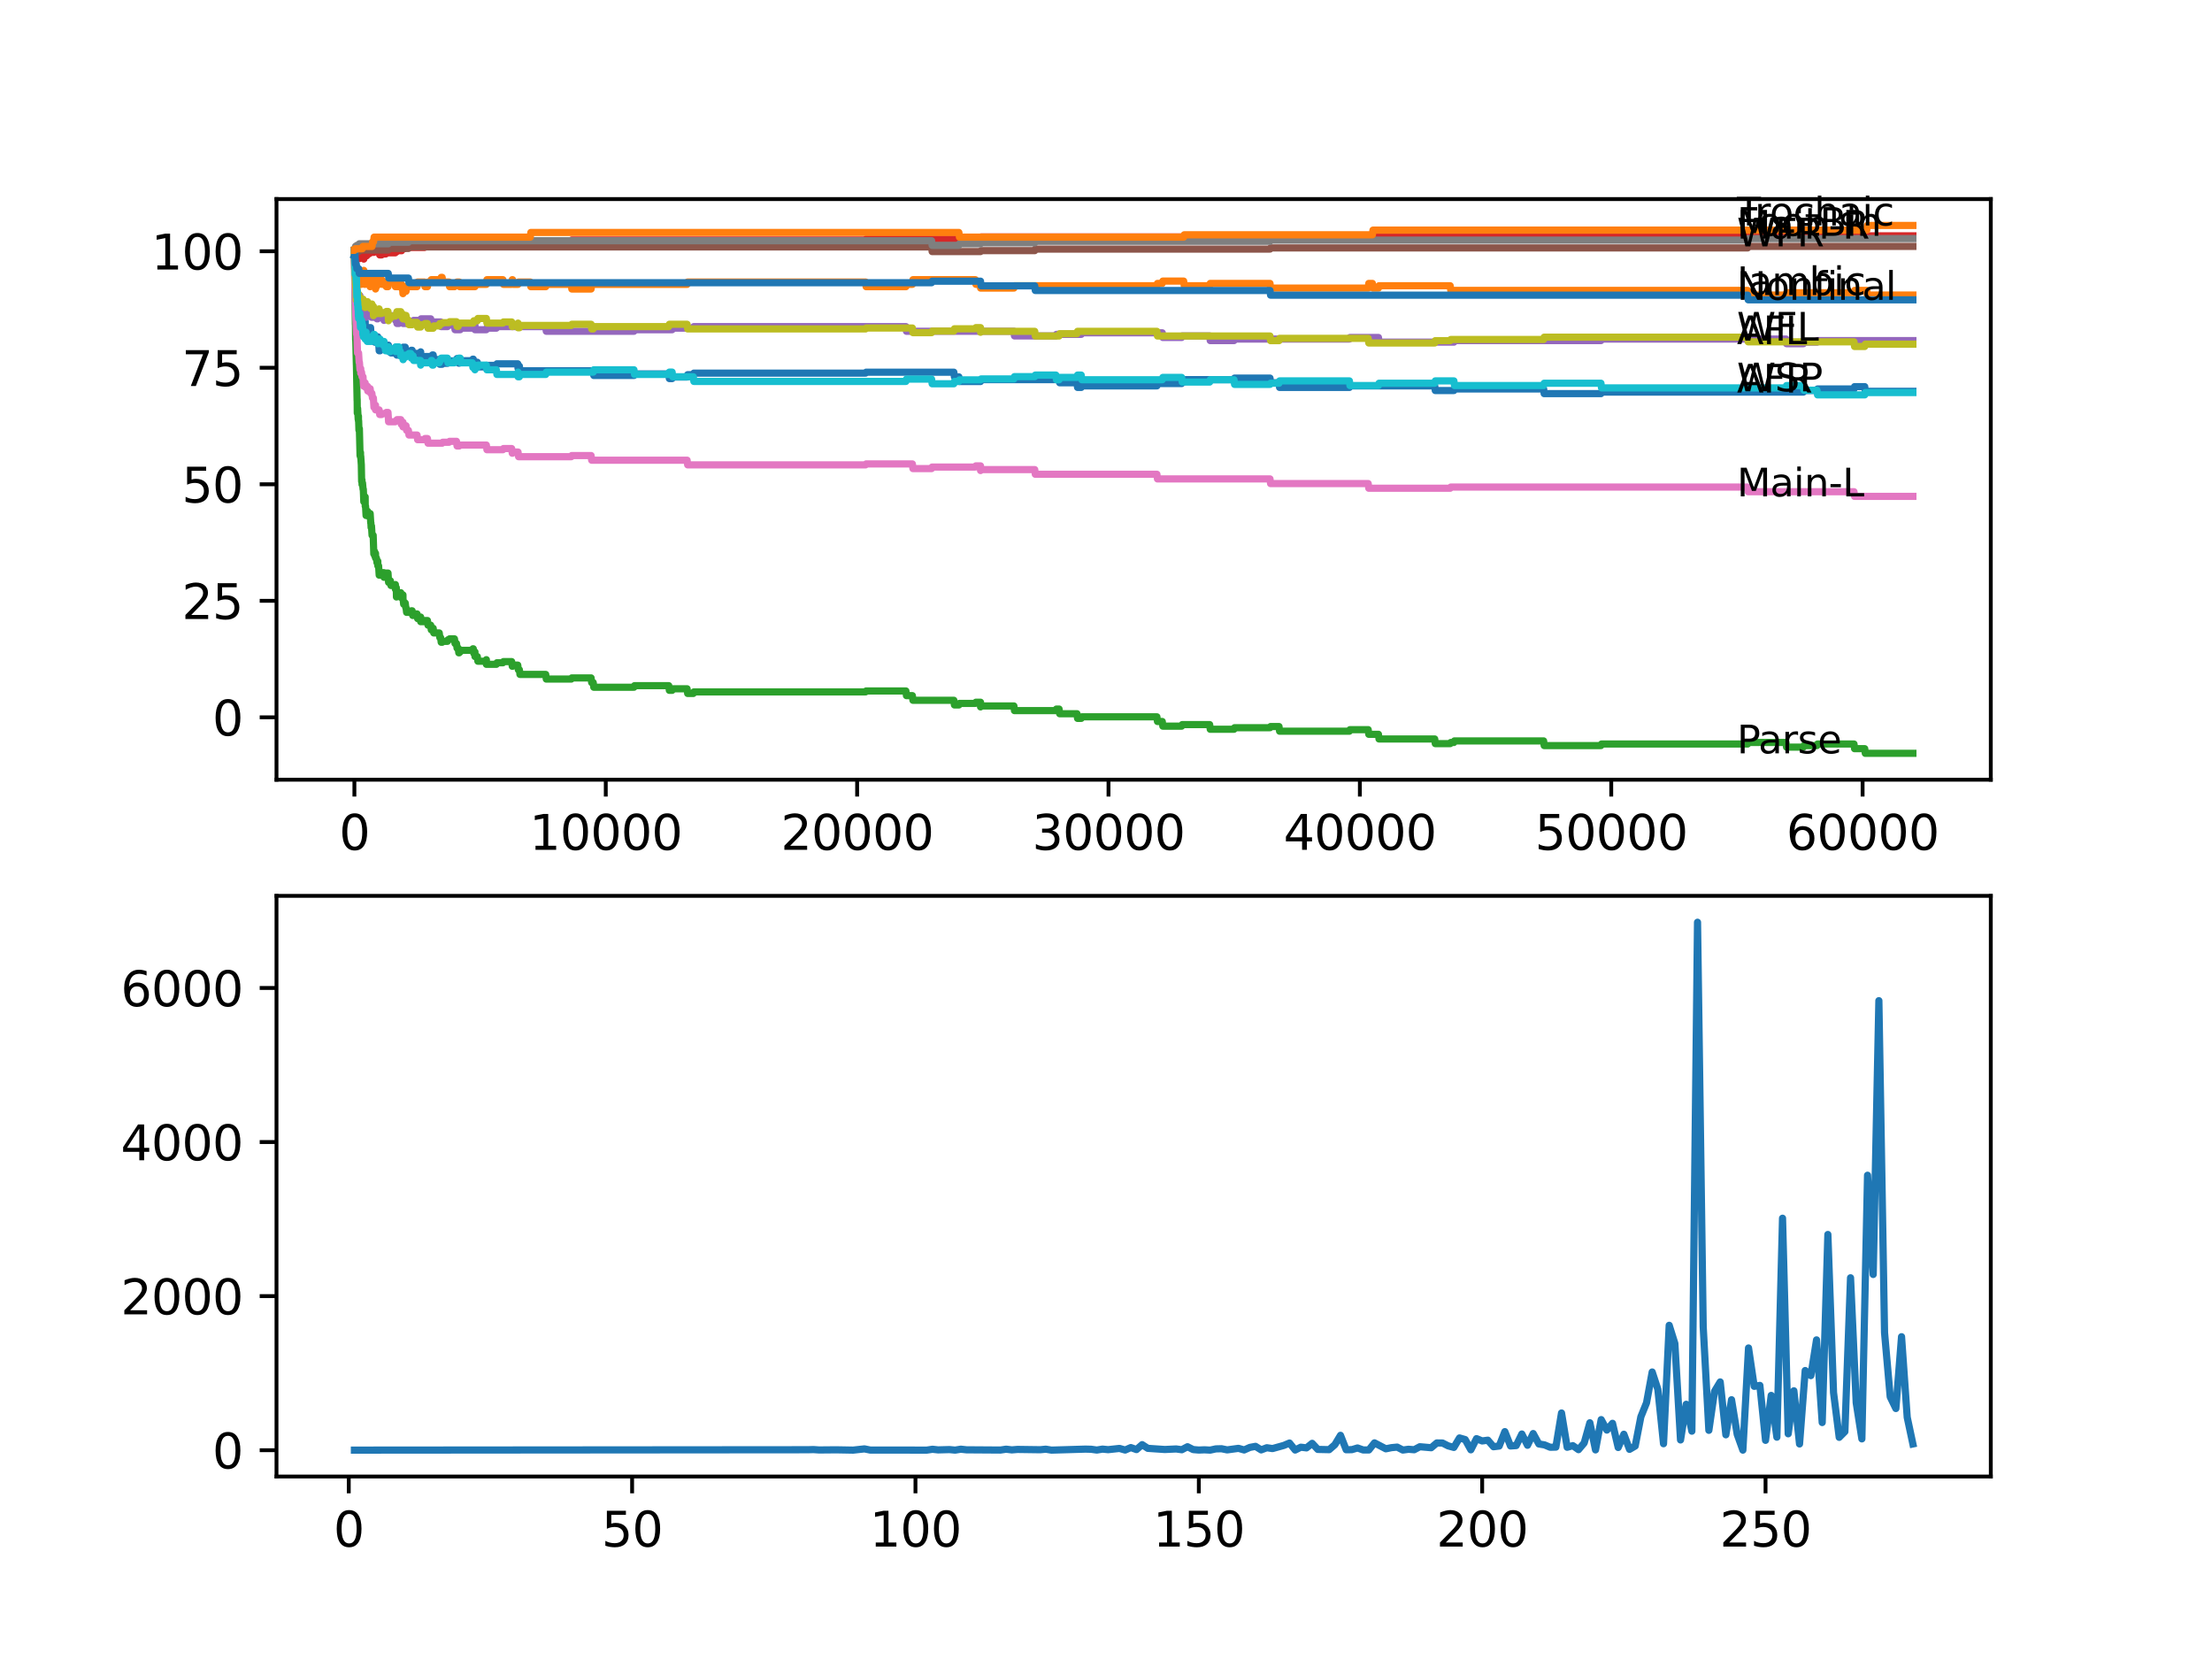 <?xml version="1.0" encoding="utf-8" standalone="no"?>
<!DOCTYPE svg PUBLIC "-//W3C//DTD SVG 1.1//EN"
  "http://www.w3.org/Graphics/SVG/1.1/DTD/svg11.dtd">
<svg xmlns:xlink="http://www.w3.org/1999/xlink" width="460.8pt" height="345.6pt" viewBox="0 0 460.8 345.6" xmlns="http://www.w3.org/2000/svg" version="1.1">
 <defs>
  <style type="text/css">*{stroke-linejoin: round; stroke-linecap: butt}</style>
 </defs>
 <g id="figure_1">
  <g id="patch_1">
   <path d="M 0 345.6 
L 460.8 345.6 
L 460.8 0 
L 0 0 
z
" style="fill: #ffffff"/>
  </g>
  <g id="axes_1">
   <g id="patch_2">
    <path d="M 57.6 162.432 
L 414.72 162.432 
L 414.72 41.472 
L 57.6 41.472 
z
" style="fill: #ffffff"/>
   </g>
   <g id="matplotlib.axis_1">
    <g id="xtick_1">
     <g id="line2d_1">
      <defs>
       <path id="m7c2bf1b7e1" d="M 0 0 
L 0 3.5 
" style="stroke: #000000; stroke-width: 0.8"/>
      </defs>
      <g>
       <use xlink:href="#m7c2bf1b7e1" x="73.827" y="162.432" style="stroke: #000000; stroke-width: 0.8"/>
      </g>
     </g>
     <g id="text_1">
      <!-- 0 -->
      <g transform="translate(70.646 177.03)scale(0.1 -0.1)">
       <defs>
        <path id="DejaVuSans-30" d="M 2034 4250 
Q 1547 4250 1301 3770 
Q 1056 3291 1056 2328 
Q 1056 1369 1301 889 
Q 1547 409 2034 409 
Q 2525 409 2770 889 
Q 3016 1369 3016 2328 
Q 3016 3291 2770 3770 
Q 2525 4250 2034 4250 
z
M 2034 4750 
Q 2819 4750 3233 4129 
Q 3647 3509 3647 2328 
Q 3647 1150 3233 529 
Q 2819 -91 2034 -91 
Q 1250 -91 836 529 
Q 422 1150 422 2328 
Q 422 3509 836 4129 
Q 1250 4750 2034 4750 
z
" transform="scale(0.016)"/>
       </defs>
       <use xlink:href="#DejaVuSans-30"/>
      </g>
     </g>
    </g>
    <g id="xtick_2">
     <g id="line2d_2">
      <g>
       <use xlink:href="#m7c2bf1b7e1" x="126.192" y="162.432" style="stroke: #000000; stroke-width: 0.8"/>
      </g>
     </g>
     <g id="text_2">
      <!-- 10000 -->
      <g transform="translate(110.286 177.03)scale(0.1 -0.1)">
       <defs>
        <path id="DejaVuSans-31" d="M 794 531 
L 1825 531 
L 1825 4091 
L 703 3866 
L 703 4441 
L 1819 4666 
L 2450 4666 
L 2450 531 
L 3481 531 
L 3481 0 
L 794 0 
L 794 531 
z
" transform="scale(0.016)"/>
       </defs>
       <use xlink:href="#DejaVuSans-31"/>
       <use xlink:href="#DejaVuSans-30" x="63.623"/>
       <use xlink:href="#DejaVuSans-30" x="127.246"/>
       <use xlink:href="#DejaVuSans-30" x="190.869"/>
       <use xlink:href="#DejaVuSans-30" x="254.492"/>
      </g>
     </g>
    </g>
    <g id="xtick_3">
     <g id="line2d_3">
      <g>
       <use xlink:href="#m7c2bf1b7e1" x="178.556" y="162.432" style="stroke: #000000; stroke-width: 0.8"/>
      </g>
     </g>
     <g id="text_3">
      <!-- 20000 -->
      <g transform="translate(162.65 177.03)scale(0.1 -0.1)">
       <defs>
        <path id="DejaVuSans-32" d="M 1228 531 
L 3431 531 
L 3431 0 
L 469 0 
L 469 531 
Q 828 903 1448 1529 
Q 2069 2156 2228 2338 
Q 2531 2678 2651 2914 
Q 2772 3150 2772 3378 
Q 2772 3750 2511 3984 
Q 2250 4219 1831 4219 
Q 1534 4219 1204 4116 
Q 875 4013 500 3803 
L 500 4441 
Q 881 4594 1212 4672 
Q 1544 4750 1819 4750 
Q 2544 4750 2975 4387 
Q 3406 4025 3406 3419 
Q 3406 3131 3298 2873 
Q 3191 2616 2906 2266 
Q 2828 2175 2409 1742 
Q 1991 1309 1228 531 
z
" transform="scale(0.016)"/>
       </defs>
       <use xlink:href="#DejaVuSans-32"/>
       <use xlink:href="#DejaVuSans-30" x="63.623"/>
       <use xlink:href="#DejaVuSans-30" x="127.246"/>
       <use xlink:href="#DejaVuSans-30" x="190.869"/>
       <use xlink:href="#DejaVuSans-30" x="254.492"/>
      </g>
     </g>
    </g>
    <g id="xtick_4">
     <g id="line2d_4">
      <g>
       <use xlink:href="#m7c2bf1b7e1" x="230.921" y="162.432" style="stroke: #000000; stroke-width: 0.8"/>
      </g>
     </g>
     <g id="text_4">
      <!-- 30000 -->
      <g transform="translate(215.015 177.03)scale(0.1 -0.1)">
       <defs>
        <path id="DejaVuSans-33" d="M 2597 2516 
Q 3050 2419 3304 2112 
Q 3559 1806 3559 1356 
Q 3559 666 3084 287 
Q 2609 -91 1734 -91 
Q 1441 -91 1130 -33 
Q 819 25 488 141 
L 488 750 
Q 750 597 1062 519 
Q 1375 441 1716 441 
Q 2309 441 2620 675 
Q 2931 909 2931 1356 
Q 2931 1769 2642 2001 
Q 2353 2234 1838 2234 
L 1294 2234 
L 1294 2753 
L 1863 2753 
Q 2328 2753 2575 2939 
Q 2822 3125 2822 3475 
Q 2822 3834 2567 4026 
Q 2313 4219 1838 4219 
Q 1578 4219 1281 4162 
Q 984 4106 628 3988 
L 628 4550 
Q 988 4650 1302 4700 
Q 1616 4750 1894 4750 
Q 2613 4750 3031 4423 
Q 3450 4097 3450 3541 
Q 3450 3153 3228 2886 
Q 3006 2619 2597 2516 
z
" transform="scale(0.016)"/>
       </defs>
       <use xlink:href="#DejaVuSans-33"/>
       <use xlink:href="#DejaVuSans-30" x="63.623"/>
       <use xlink:href="#DejaVuSans-30" x="127.246"/>
       <use xlink:href="#DejaVuSans-30" x="190.869"/>
       <use xlink:href="#DejaVuSans-30" x="254.492"/>
      </g>
     </g>
    </g>
    <g id="xtick_5">
     <g id="line2d_5">
      <g>
       <use xlink:href="#m7c2bf1b7e1" x="283.285" y="162.432" style="stroke: #000000; stroke-width: 0.8"/>
      </g>
     </g>
     <g id="text_5">
      <!-- 40000 -->
      <g transform="translate(267.379 177.03)scale(0.1 -0.1)">
       <defs>
        <path id="DejaVuSans-34" d="M 2419 4116 
L 825 1625 
L 2419 1625 
L 2419 4116 
z
M 2253 4666 
L 3047 4666 
L 3047 1625 
L 3713 1625 
L 3713 1100 
L 3047 1100 
L 3047 0 
L 2419 0 
L 2419 1100 
L 313 1100 
L 313 1709 
L 2253 4666 
z
" transform="scale(0.016)"/>
       </defs>
       <use xlink:href="#DejaVuSans-34"/>
       <use xlink:href="#DejaVuSans-30" x="63.623"/>
       <use xlink:href="#DejaVuSans-30" x="127.246"/>
       <use xlink:href="#DejaVuSans-30" x="190.869"/>
       <use xlink:href="#DejaVuSans-30" x="254.492"/>
      </g>
     </g>
    </g>
    <g id="xtick_6">
     <g id="line2d_6">
      <g>
       <use xlink:href="#m7c2bf1b7e1" x="335.65" y="162.432" style="stroke: #000000; stroke-width: 0.8"/>
      </g>
     </g>
     <g id="text_6">
      <!-- 50000 -->
      <g transform="translate(319.744 177.03)scale(0.1 -0.1)">
       <defs>
        <path id="DejaVuSans-35" d="M 691 4666 
L 3169 4666 
L 3169 4134 
L 1269 4134 
L 1269 2991 
Q 1406 3038 1543 3061 
Q 1681 3084 1819 3084 
Q 2600 3084 3056 2656 
Q 3513 2228 3513 1497 
Q 3513 744 3044 326 
Q 2575 -91 1722 -91 
Q 1428 -91 1123 -41 
Q 819 9 494 109 
L 494 744 
Q 775 591 1075 516 
Q 1375 441 1709 441 
Q 2250 441 2565 725 
Q 2881 1009 2881 1497 
Q 2881 1984 2565 2268 
Q 2250 2553 1709 2553 
Q 1456 2553 1204 2497 
Q 953 2441 691 2322 
L 691 4666 
z
" transform="scale(0.016)"/>
       </defs>
       <use xlink:href="#DejaVuSans-35"/>
       <use xlink:href="#DejaVuSans-30" x="63.623"/>
       <use xlink:href="#DejaVuSans-30" x="127.246"/>
       <use xlink:href="#DejaVuSans-30" x="190.869"/>
       <use xlink:href="#DejaVuSans-30" x="254.492"/>
      </g>
     </g>
    </g>
    <g id="xtick_7">
     <g id="line2d_7">
      <g>
       <use xlink:href="#m7c2bf1b7e1" x="388.014" y="162.432" style="stroke: #000000; stroke-width: 0.8"/>
      </g>
     </g>
     <g id="text_7">
      <!-- 60000 -->
      <g transform="translate(372.108 177.03)scale(0.1 -0.1)">
       <defs>
        <path id="DejaVuSans-36" d="M 2113 2584 
Q 1688 2584 1439 2293 
Q 1191 2003 1191 1497 
Q 1191 994 1439 701 
Q 1688 409 2113 409 
Q 2538 409 2786 701 
Q 3034 994 3034 1497 
Q 3034 2003 2786 2293 
Q 2538 2584 2113 2584 
z
M 3366 4563 
L 3366 3988 
Q 3128 4100 2886 4159 
Q 2644 4219 2406 4219 
Q 1781 4219 1451 3797 
Q 1122 3375 1075 2522 
Q 1259 2794 1537 2939 
Q 1816 3084 2150 3084 
Q 2853 3084 3261 2657 
Q 3669 2231 3669 1497 
Q 3669 778 3244 343 
Q 2819 -91 2113 -91 
Q 1303 -91 875 529 
Q 447 1150 447 2328 
Q 447 3434 972 4092 
Q 1497 4750 2381 4750 
Q 2619 4750 2861 4703 
Q 3103 4656 3366 4563 
z
" transform="scale(0.016)"/>
       </defs>
       <use xlink:href="#DejaVuSans-36"/>
       <use xlink:href="#DejaVuSans-30" x="63.623"/>
       <use xlink:href="#DejaVuSans-30" x="127.246"/>
       <use xlink:href="#DejaVuSans-30" x="190.869"/>
       <use xlink:href="#DejaVuSans-30" x="254.492"/>
      </g>
     </g>
    </g>
   </g>
   <g id="matplotlib.axis_2">
    <g id="ytick_1">
     <g id="line2d_8">
      <defs>
       <path id="m4a096564ca" d="M 0 0 
L -3.5 0 
" style="stroke: #000000; stroke-width: 0.8"/>
      </defs>
      <g>
       <use xlink:href="#m4a096564ca" x="57.6" y="149.426" style="stroke: #000000; stroke-width: 0.8"/>
      </g>
     </g>
     <g id="text_8">
      <!-- 0 -->
      <g transform="translate(44.237 153.225)scale(0.1 -0.1)">
       <use xlink:href="#DejaVuSans-30"/>
      </g>
     </g>
    </g>
    <g id="ytick_2">
     <g id="line2d_9">
      <g>
       <use xlink:href="#m4a096564ca" x="57.6" y="125.155" style="stroke: #000000; stroke-width: 0.8"/>
      </g>
     </g>
     <g id="text_9">
      <!-- 25 -->
      <g transform="translate(37.875 128.954)scale(0.1 -0.1)">
       <use xlink:href="#DejaVuSans-32"/>
       <use xlink:href="#DejaVuSans-35" x="63.623"/>
      </g>
     </g>
    </g>
    <g id="ytick_3">
     <g id="line2d_10">
      <g>
       <use xlink:href="#m4a096564ca" x="57.6" y="100.884" style="stroke: #000000; stroke-width: 0.8"/>
      </g>
     </g>
     <g id="text_10">
      <!-- 50 -->
      <g transform="translate(37.875 104.683)scale(0.1 -0.1)">
       <use xlink:href="#DejaVuSans-35"/>
       <use xlink:href="#DejaVuSans-30" x="63.623"/>
      </g>
     </g>
    </g>
    <g id="ytick_4">
     <g id="line2d_11">
      <g>
       <use xlink:href="#m4a096564ca" x="57.6" y="76.613" style="stroke: #000000; stroke-width: 0.8"/>
      </g>
     </g>
     <g id="text_11">
      <!-- 75 -->
      <g transform="translate(37.875 80.412)scale(0.1 -0.1)">
       <defs>
        <path id="DejaVuSans-37" d="M 525 4666 
L 3525 4666 
L 3525 4397 
L 1831 0 
L 1172 0 
L 2766 4134 
L 525 4134 
L 525 4666 
z
" transform="scale(0.016)"/>
       </defs>
       <use xlink:href="#DejaVuSans-37"/>
       <use xlink:href="#DejaVuSans-35" x="63.623"/>
      </g>
     </g>
    </g>
    <g id="ytick_5">
     <g id="line2d_12">
      <g>
       <use xlink:href="#m4a096564ca" x="57.6" y="52.342" style="stroke: #000000; stroke-width: 0.8"/>
      </g>
     </g>
     <g id="text_12">
      <!-- 100 -->
      <g transform="translate(31.512 56.141)scale(0.1 -0.1)">
       <use xlink:href="#DejaVuSans-31"/>
       <use xlink:href="#DejaVuSans-30" x="63.623"/>
       <use xlink:href="#DejaVuSans-30" x="127.246"/>
      </g>
     </g>
    </g>
   </g>
   <g id="line2d_13">
    <path d="M 73.833 52.148 
L 73.838 51.905 
L 73.89 53.847 
L 74.006 57.86 
L 74.021 57.536 
L 74.037 57.536 
L 74.047 57.213 
L 74.089 59.801 
L 74.121 59.154 
L 74.142 59.154 
L 74.163 58.022 
L 74.184 59.963 
L 74.236 59.445 
L 74.252 61.387 
L 74.351 61.064 
L 74.356 61.064 
L 74.43 63.167 
L 74.472 62.196 
L 74.498 62.196 
L 74.618 64.461 
L 74.623 64.461 
L 74.671 63.814 
L 74.676 64.785 
L 74.733 64.461 
L 74.739 64.461 
L 74.775 65.432 
L 74.849 65.109 
L 74.864 65.109 
L 74.964 67.018 
L 74.938 65.076 
L 74.98 66.371 
L 75.042 66.371 
L 75.1 65.724 
L 75.105 66.694 
L 75.158 66.015 
L 75.241 66.015 
L 75.336 68.118 
L 75.362 67.795 
L 75.425 67.795 
L 75.55 66.662 
L 75.587 66.662 
L 75.686 65.853 
L 75.692 66.824 
L 75.697 66.5 
L 75.718 66.5 
L 75.786 67.471 
L 75.833 67.277 
L 76.006 67.277 
L 76.079 66.953 
L 76.084 67.924 
L 76.105 67.924 
L 76.189 67.924 
L 76.257 68.895 
L 76.299 68.571 
L 76.388 68.571 
L 76.503 68.248 
L 77.2 68.248 
L 77.31 70.189 
L 77.315 69.866 
L 77.739 69.866 
L 77.854 70.837 
L 77.912 70.837 
L 78.032 70.319 
L 78.09 71.29 
L 78.142 70.966 
L 78.231 70.966 
L 78.347 70.481 
L 78.682 70.481 
L 78.703 70.157 
L 78.708 71.128 
L 78.781 71.128 
L 78.87 71.128 
L 78.991 73.07 
L 79.179 73.07 
L 79.294 72.746 
L 79.504 72.746 
L 79.619 72.552 
L 80.001 72.552 
L 80.116 72.228 
L 80.205 72.228 
L 80.321 71.905 
L 80.918 71.905 
L 80.954 72.875 
L 81.028 72.552 
L 81.326 72.552 
L 81.441 73.523 
L 82.337 73.523 
L 82.457 73.005 
L 82.557 73.005 
L 82.672 73.976 
L 83.086 73.976 
L 83.201 73.652 
L 83.394 73.652 
L 83.515 72.843 
L 83.871 72.843 
L 83.991 72.325 
L 84.421 72.325 
L 84.536 73.296 
L 85.568 73.296 
L 85.683 72.972 
L 85.861 72.972 
L 85.976 73.943 
L 86.049 73.943 
L 86.165 73.62 
L 87.605 73.62 
L 87.631 73.296 
L 87.636 74.267 
L 87.704 74.267 
L 89.961 74.267 
L 90.076 73.943 
L 90.244 73.943 
L 90.359 74.914 
L 91.506 74.914 
L 91.621 75.885 
L 92.108 75.885 
L 92.223 75.691 
L 93.208 75.691 
L 93.323 75.367 
L 93.543 75.367 
L 93.658 75.173 
L 95.098 75.173 
L 95.213 74.688 
L 95.459 74.688 
L 95.574 75.658 
L 95.658 75.658 
L 95.773 75.464 
L 95.868 75.464 
L 95.983 75.141 
L 98.397 75.141 
L 98.512 74.817 
L 98.596 74.817 
L 98.711 75.788 
L 98.905 75.788 
L 99.02 75.464 
L 99.434 75.464 
L 99.549 76.435 
L 101.298 76.435 
L 101.413 76.112 
L 103.398 76.112 
L 103.513 75.788 
L 107.859 75.788 
L 107.917 76.759 
L 107.969 76.273 
L 108.2 76.273 
L 108.315 77.244 
L 123.579 77.244 
L 123.694 78.215 
L 132.067 78.215 
L 132.182 77.891 
L 139.32 77.891 
L 139.435 78.862 
L 140.016 78.862 
L 140.131 78.539 
L 143.137 78.539 
L 143.252 78.053 
L 144.431 78.053 
L 144.546 77.73 
L 180.316 77.73 
L 180.431 77.535 
L 198.706 77.535 
L 198.822 78.506 
L 199.754 78.506 
L 199.869 79.477 
L 204.262 79.477 
L 204.383 79.089 
L 219.961 79.089 
L 220.076 78.765 
L 220.631 78.765 
L 220.747 79.736 
L 224.354 79.736 
L 224.47 80.707 
L 225.239 80.707 
L 225.355 80.383 
L 241.006 80.383 
L 241.122 79.898 
L 246.159 79.898 
L 246.274 79.574 
L 246.583 79.574 
L 246.698 79.089 
L 257.067 79.089 
L 257.182 78.765 
L 264.565 78.765 
L 264.68 79.736 
L 266.445 79.736 
L 266.56 80.707 
L 281.107 80.707 
L 281.222 80.383 
L 298.88 80.383 
L 298.995 81.354 
L 302.875 81.354 
L 302.99 81.03 
L 321.564 81.03 
L 321.679 82.001 
L 333.508 82.001 
L 333.623 81.678 
L 375.677 81.678 
L 375.793 81.354 
L 378.51 81.354 
L 378.625 81.03 
L 386.224 81.03 
L 386.339 80.545 
L 388.459 80.545 
L 388.575 81.516 
L 398.487 81.516 
L 398.487 81.516 
" clip-path="url(#p800511029c)" style="fill: none; stroke: #1f77b4; stroke-width: 1.5; stroke-linecap: square"/>
   </g>
   <g id="line2d_14">
    <path d="M 73.833 53.313 
L 73.838 53.313 
L 73.901 55.902 
L 73.953 54.413 
L 73.964 54.413 
L 74.1 59.591 
L 74.105 59.591 
L 74.115 58.62 
L 74.152 60.562 
L 74.21 60.562 
L 74.225 60.562 
L 74.304 58.911 
L 74.325 60.368 
L 74.335 61.339 
L 74.419 59.073 
L 74.424 59.073 
L 74.697 59.073 
L 74.817 58.264 
L 74.875 58.264 
L 74.885 57.293 
L 74.911 59.235 
L 74.985 57.779 
L 75.142 57.779 
L 75.257 59.235 
L 75.268 59.235 
L 75.388 58.264 
L 75.404 58.264 
L 75.477 57.779 
L 75.482 58.75 
L 75.508 58.75 
L 75.519 58.75 
L 75.639 57.779 
L 75.713 57.779 
L 75.786 56.323 
L 75.828 57.293 
L 75.833 57.293 
L 75.953 59.235 
L 76.069 59.235 
L 76.184 57.779 
L 76.378 57.779 
L 76.493 58.75 
L 76.566 58.75 
L 76.608 57.779 
L 76.676 58.75 
L 76.985 58.75 
L 77.1 59.721 
L 77.111 59.721 
L 77.226 58.75 
L 77.388 58.75 
L 77.503 57.293 
L 77.619 58.264 
L 77.781 58.264 
L 77.818 57.293 
L 77.891 58.264 
L 77.912 58.264 
L 78.027 59.235 
L 78.216 59.235 
L 78.231 60.206 
L 78.326 59.721 
L 78.42 59.721 
L 78.535 59.235 
L 78.98 59.235 
L 79.095 58.264 
L 79.504 58.264 
L 79.619 59.235 
L 79.991 59.235 
L 80.106 58.75 
L 80.363 58.75 
L 80.478 59.721 
L 80.829 59.721 
L 80.944 58.75 
L 82.337 58.75 
L 82.368 59.721 
L 82.447 59.235 
L 82.572 59.235 
L 82.588 58.75 
L 82.593 59.721 
L 82.677 59.721 
L 83.489 59.721 
L 83.604 59.235 
L 83.662 59.235 
L 83.777 60.206 
L 83.871 60.206 
L 83.944 61.177 
L 83.976 60.206 
L 84.091 59.721 
L 84.211 59.721 
L 84.327 60.691 
L 84.588 60.691 
L 84.704 59.721 
L 86.882 59.721 
L 86.997 58.75 
L 88.416 58.75 
L 88.531 59.721 
L 89.045 59.721 
L 89.16 58.75 
L 89.725 58.75 
L 89.841 58.264 
L 91.794 58.264 
L 91.909 57.779 
L 92.108 57.779 
L 92.223 58.75 
L 93.543 58.75 
L 93.658 59.721 
L 94.674 59.721 
L 94.789 59.235 
L 95.098 59.235 
L 95.213 58.75 
L 95.658 58.75 
L 95.773 59.721 
L 98.941 59.721 
L 99.057 59.235 
L 101.319 59.235 
L 101.434 58.264 
L 104.764 58.264 
L 104.88 59.235 
L 106.592 59.235 
L 106.707 58.264 
L 106.775 58.264 
L 106.89 59.235 
L 107.917 59.235 
L 108.032 58.75 
L 110.467 58.75 
L 110.582 59.721 
L 113.687 59.721 
L 113.803 59.235 
L 119.002 59.235 
L 119.118 60.206 
L 123.139 60.206 
L 123.254 59.235 
L 143.137 59.235 
L 143.252 58.75 
L 180.316 58.75 
L 180.431 59.721 
L 188.715 59.721 
L 188.83 59.235 
L 190.066 59.235 
L 190.181 58.264 
L 203.183 58.264 
L 203.299 59.235 
L 204.262 59.235 
L 204.267 59.041 
L 204.273 60.012 
L 204.351 60.012 
L 211.216 60.012 
L 211.331 59.526 
L 241.006 59.526 
L 241.122 59.041 
L 242.122 59.041 
L 242.237 58.556 
L 246.583 58.556 
L 246.698 59.526 
L 251.998 59.526 
L 252.113 59.041 
L 264.565 59.041 
L 264.68 60.012 
L 285.024 60.012 
L 285.139 59.041 
L 285.898 59.041 
L 286.014 60.012 
L 287.16 60.012 
L 287.276 59.526 
L 302.105 59.526 
L 302.22 60.497 
L 364.063 60.497 
L 364.178 61.468 
L 372.054 61.468 
L 372.169 60.983 
L 386.224 60.983 
L 386.339 60.497 
L 388.884 60.497 
L 388.999 61.468 
L 398.487 61.468 
L 398.487 61.468 
" clip-path="url(#p800511029c)" style="fill: none; stroke: #ff7f0e; stroke-width: 1.5; stroke-linecap: square"/>
   </g>
   <g id="line2d_15">
    <path d="M 73.833 52.148 
L 73.838 52.148 
L 74.032 67.6 
L 74.037 67.6 
L 74.047 67.277 
L 74.084 70.837 
L 74.1 70.513 
L 74.105 70.513 
L 74.241 76.014 
L 74.246 76.014 
L 74.393 83.458 
L 74.403 83.134 
L 74.43 86.046 
L 74.477 85.076 
L 74.498 85.076 
L 74.618 87.341 
L 74.623 87.341 
L 74.671 86.694 
L 74.676 87.664 
L 74.712 87.664 
L 74.775 89.606 
L 74.828 89.283 
L 74.864 89.283 
L 75.006 94.913 
L 75.042 94.913 
L 75.1 94.266 
L 75.105 95.237 
L 75.147 95.043 
L 75.262 96.742 
L 75.268 96.742 
L 75.336 100.302 
L 75.393 99.978 
L 75.404 99.978 
L 75.425 100.949 
L 75.514 100.625 
L 75.519 100.625 
L 75.634 101.92 
L 75.686 101.92 
L 75.786 104.509 
L 75.807 104.314 
L 75.833 104.314 
L 75.953 103.829 
L 76.006 103.829 
L 76.069 103.505 
L 76.084 105.447 
L 76.09 105.447 
L 76.152 105.447 
L 76.257 107.389 
L 76.268 107.065 
L 76.378 107.065 
L 76.498 106.499 
L 76.566 106.499 
L 76.608 107.47 
L 76.676 107.227 
L 76.985 107.227 
L 77.1 106.984 
L 77.111 106.984 
L 77.231 108.926 
L 77.263 108.926 
L 77.31 109.897 
L 77.373 109.573 
L 77.388 109.573 
L 77.509 111.515 
L 77.739 111.515 
L 77.87 115.398 
L 77.912 115.398 
L 78.032 114.88 
L 78.09 115.851 
L 78.142 115.528 
L 78.216 115.528 
L 78.231 115.285 
L 78.237 116.256 
L 78.31 116.256 
L 78.42 116.256 
L 78.535 117.227 
L 78.682 117.227 
L 78.703 116.903 
L 78.708 117.874 
L 78.781 117.874 
L 78.87 117.874 
L 78.991 119.815 
L 79.179 119.815 
L 79.294 119.492 
L 79.504 119.492 
L 79.619 119.298 
L 79.991 119.298 
L 80.001 120.268 
L 80.101 119.945 
L 80.205 119.945 
L 80.321 119.621 
L 80.363 119.621 
L 80.478 119.379 
L 80.829 119.379 
L 80.949 121.32 
L 80.954 121.32 
L 81.069 120.997 
L 81.326 120.997 
L 81.441 121.967 
L 82.337 121.967 
L 82.368 121.773 
L 82.373 122.744 
L 82.431 122.421 
L 82.557 122.421 
L 82.588 124.362 
L 82.672 124.119 
L 83.086 124.119 
L 83.201 123.796 
L 83.394 123.796 
L 83.489 123.472 
L 83.494 124.443 
L 83.871 124.443 
L 83.944 123.925 
L 83.95 124.896 
L 83.965 124.896 
L 83.976 124.896 
L 84.091 125.867 
L 84.211 125.867 
L 84.327 125.624 
L 84.421 125.624 
L 84.536 126.595 
L 84.588 126.595 
L 84.704 127.566 
L 85.568 127.566 
L 85.683 127.242 
L 85.861 127.242 
L 85.976 128.213 
L 86.049 128.213 
L 86.165 127.89 
L 86.882 127.89 
L 86.997 128.86 
L 87.605 128.86 
L 87.631 128.537 
L 87.636 129.508 
L 87.704 129.508 
L 88.416 129.508 
L 88.531 129.265 
L 89.045 129.265 
L 89.16 130.236 
L 89.725 130.236 
L 89.841 131.207 
L 89.961 131.207 
L 90.076 130.883 
L 90.244 130.883 
L 90.359 131.854 
L 91.506 131.854 
L 91.621 132.825 
L 91.794 132.825 
L 91.909 133.796 
L 92.108 133.796 
L 92.223 133.601 
L 93.208 133.601 
L 93.323 133.278 
L 93.543 133.278 
L 93.658 133.084 
L 94.674 133.084 
L 94.789 134.054 
L 95.098 134.054 
L 95.213 135.025 
L 95.459 135.025 
L 95.574 135.996 
L 95.658 135.996 
L 95.773 135.802 
L 95.868 135.802 
L 95.983 135.478 
L 98.397 135.478 
L 98.512 135.155 
L 98.596 135.155 
L 98.711 136.126 
L 98.905 136.126 
L 98.941 135.802 
L 98.947 136.773 
L 99.004 136.773 
L 99.434 136.773 
L 99.549 137.744 
L 101.298 137.744 
L 101.319 137.42 
L 101.324 138.391 
L 101.397 138.391 
L 103.398 138.391 
L 103.513 138.067 
L 104.764 138.067 
L 104.88 137.824 
L 106.592 137.824 
L 106.707 138.795 
L 106.775 138.795 
L 106.89 138.553 
L 107.859 138.553 
L 107.974 139.523 
L 108.2 139.523 
L 108.315 140.494 
L 113.687 140.494 
L 113.803 141.465 
L 119.002 141.465 
L 119.118 141.222 
L 123.139 141.222 
L 123.254 142.193 
L 123.579 142.193 
L 123.694 143.164 
L 132.067 143.164 
L 132.182 142.84 
L 139.32 142.84 
L 139.435 143.811 
L 140.016 143.811 
L 140.131 143.488 
L 143.137 143.488 
L 143.252 144.459 
L 144.431 144.459 
L 144.546 144.135 
L 180.316 144.135 
L 180.431 143.941 
L 188.715 143.941 
L 188.83 144.912 
L 190.066 144.912 
L 190.181 145.882 
L 198.706 145.882 
L 198.822 146.853 
L 199.754 146.853 
L 199.869 146.53 
L 203.183 146.53 
L 203.299 146.287 
L 204.262 146.287 
L 204.267 147.258 
L 204.377 147.064 
L 211.216 147.064 
L 211.331 148.034 
L 219.961 148.034 
L 220.076 147.711 
L 220.631 147.711 
L 220.747 148.682 
L 224.354 148.682 
L 224.47 149.653 
L 225.239 149.653 
L 225.355 149.329 
L 241.006 149.329 
L 241.122 150.3 
L 242.122 150.3 
L 242.237 151.271 
L 246.159 151.271 
L 246.274 150.947 
L 251.998 150.947 
L 252.113 151.918 
L 257.067 151.918 
L 257.182 151.594 
L 264.565 151.594 
L 264.68 151.351 
L 266.445 151.351 
L 266.56 152.322 
L 281.107 152.322 
L 281.222 151.999 
L 285.024 151.999 
L 285.139 152.97 
L 287.16 152.97 
L 287.276 153.94 
L 298.88 153.94 
L 298.995 154.911 
L 302.105 154.911 
L 302.22 154.669 
L 302.875 154.669 
L 302.99 154.345 
L 321.564 154.345 
L 321.679 155.316 
L 333.508 155.316 
L 333.623 154.992 
L 364.063 154.992 
L 364.178 154.669 
L 372.054 154.669 
L 372.169 155.639 
L 375.677 155.639 
L 375.793 155.316 
L 378.51 155.316 
L 378.625 154.992 
L 386.224 154.992 
L 386.339 155.963 
L 388.459 155.963 
L 388.575 156.934 
L 398.487 156.934 
L 398.487 156.934 
" clip-path="url(#p800511029c)" style="fill: none; stroke: #2ca02c; stroke-width: 1.5; stroke-linecap: square"/>
   </g>
   <g id="line2d_16">
    <path d="M 73.833 52.342 
L 73.848 52.342 
L 73.859 52.099 
L 73.911 53.556 
L 73.958 55.336 
L 74.021 54.122 
L 74.126 54.122 
L 74.241 53.879 
L 74.885 53.879 
L 75.006 53.442 
L 75.142 53.442 
L 75.262 53.006 
L 75.718 53.006 
L 75.786 53.976 
L 75.833 53.782 
L 75.953 53.297 
L 76.378 53.297 
L 76.493 53.054 
L 76.608 53.054 
L 76.723 52.811 
L 76.985 52.811 
L 77.1 52.569 
L 77.912 52.569 
L 78.027 52.375 
L 78.216 52.375 
L 78.331 52.132 
L 78.98 52.132 
L 79.095 53.103 
L 79.504 53.103 
L 79.619 52.908 
L 80.363 52.908 
L 80.478 52.666 
L 82.337 52.666 
L 82.452 52.472 
L 82.588 52.472 
L 82.703 52.229 
L 83.662 52.229 
L 83.777 51.986 
L 83.871 51.986 
L 83.986 51.792 
L 84.211 51.792 
L 84.327 51.549 
L 88.416 51.549 
L 88.531 51.307 
L 92.108 51.307 
L 92.223 51.112 
L 93.543 51.112 
L 93.658 50.918 
L 95.658 50.918 
L 95.773 50.724 
L 104.764 50.724 
L 104.88 50.481 
L 106.775 50.481 
L 106.89 50.239 
L 119.002 50.239 
L 119.118 49.996 
L 180.316 49.996 
L 180.431 49.802 
L 203.183 49.802 
L 203.299 49.559 
L 204.267 49.559 
L 204.383 49.365 
L 302.105 49.365 
L 302.22 49.122 
L 398.487 49.122 
L 398.487 49.122 
" clip-path="url(#p800511029c)" style="fill: none; stroke: #d62728; stroke-width: 1.5; stroke-linecap: square"/>
   </g>
   <g id="line2d_17">
    <path d="M 73.833 52.342 
L 73.848 52.342 
L 73.969 57.035 
L 73.979 56.387 
L 74.006 56.387 
L 74.136 60.918 
L 74.147 60.918 
L 74.225 59.947 
L 74.267 60.271 
L 74.393 64.478 
L 74.398 64.154 
L 74.43 64.154 
L 74.561 62.86 
L 74.566 62.86 
L 74.692 61.889 
L 74.697 61.889 
L 74.712 61.565 
L 74.718 62.536 
L 74.801 62.212 
L 74.927 62.212 
L 74.969 61.565 
L 74.985 63.183 
L 75.021 63.183 
L 75.042 63.183 
L 75.147 62.536 
L 75.262 63.507 
L 75.268 63.507 
L 75.299 64.478 
L 75.377 63.83 
L 75.404 63.83 
L 75.425 64.801 
L 75.514 64.478 
L 75.519 64.478 
L 75.54 65.448 
L 75.629 64.801 
L 75.692 64.801 
L 75.713 64.478 
L 75.718 65.448 
L 75.791 65.448 
L 76.006 65.448 
L 76.121 65.125 
L 76.152 65.125 
L 76.257 66.096 
L 76.262 65.772 
L 76.388 65.772 
L 76.503 65.448 
L 77.31 65.448 
L 77.388 65.125 
L 77.394 66.096 
L 77.409 66.096 
L 78.011 66.096 
L 78.132 65.448 
L 78.42 65.448 
L 78.535 66.419 
L 78.682 66.419 
L 78.797 66.096 
L 79.179 66.096 
L 79.294 65.772 
L 79.991 65.772 
L 80.001 66.743 
L 80.101 66.419 
L 80.205 66.419 
L 80.321 66.096 
L 80.954 66.096 
L 81.069 65.772 
L 82.368 65.772 
L 82.405 66.743 
L 82.478 66.419 
L 82.572 66.419 
L 82.688 67.39 
L 83.086 67.39 
L 83.201 67.067 
L 83.394 67.067 
L 83.51 66.743 
L 83.881 66.743 
L 83.976 66.419 
L 83.981 67.39 
L 85.568 67.39 
L 85.683 67.067 
L 86.049 67.067 
L 86.165 66.743 
L 87.605 66.743 
L 87.72 66.419 
L 89.725 66.419 
L 89.841 67.39 
L 89.961 67.39 
L 90.076 67.067 
L 91.794 67.067 
L 91.909 68.037 
L 93.208 68.037 
L 93.323 67.714 
L 94.674 67.714 
L 94.789 68.685 
L 95.868 68.685 
L 95.983 68.361 
L 98.397 68.361 
L 98.512 68.037 
L 98.905 68.037 
L 98.941 67.714 
L 98.947 68.685 
L 99.004 68.685 
L 101.298 68.685 
L 101.413 68.361 
L 103.398 68.361 
L 103.513 68.037 
L 113.687 68.037 
L 113.803 69.008 
L 132.067 69.008 
L 132.182 68.685 
L 140.016 68.685 
L 140.131 68.361 
L 144.431 68.361 
L 144.546 68.037 
L 188.715 68.037 
L 188.83 69.008 
L 211.216 69.008 
L 211.331 69.979 
L 219.961 69.979 
L 220.076 69.655 
L 225.239 69.655 
L 225.355 69.332 
L 242.122 69.332 
L 242.237 70.303 
L 246.159 70.303 
L 246.274 69.979 
L 251.998 69.979 
L 252.113 70.95 
L 257.067 70.95 
L 257.182 70.626 
L 281.107 70.626 
L 281.222 70.303 
L 287.16 70.303 
L 287.276 71.274 
L 302.875 71.274 
L 302.99 70.95 
L 333.508 70.95 
L 333.623 70.626 
L 372.054 70.626 
L 372.169 71.597 
L 375.677 71.597 
L 375.793 71.274 
L 378.51 71.274 
L 378.625 70.95 
L 398.487 70.95 
L 398.487 70.95 
" clip-path="url(#p800511029c)" style="fill: none; stroke: #9467bd; stroke-width: 1.5; stroke-linecap: square"/>
   </g>
   <g id="line2d_18">
    <path d="M 73.833 52.148 
L 73.948 53.119 
L 74.068 52.601 
L 74.225 52.601 
L 74.341 52.407 
L 74.733 52.407 
L 74.849 52.083 
L 80.881 52.083 
L 80.996 51.76 
L 85.081 51.76 
L 85.196 51.436 
L 194.067 51.436 
L 194.182 52.407 
L 204.262 52.407 
L 204.377 52.213 
L 215.557 52.213 
L 215.672 51.889 
L 264.565 51.889 
L 264.68 51.646 
L 364.063 51.646 
L 364.178 51.323 
L 398.487 51.323 
L 398.487 51.323 
" clip-path="url(#p800511029c)" style="fill: none; stroke: #8c564b; stroke-width: 1.5; stroke-linecap: square"/>
   </g>
   <g id="line2d_19">
    <path d="M 73.833 53.313 
L 73.843 53.07 
L 73.864 55.74 
L 73.869 55.74 
L 74.011 63.345 
L 74.016 63.102 
L 74.021 63.102 
L 74.147 66.743 
L 74.157 66.743 
L 74.283 69.655 
L 74.351 69.655 
L 74.482 73.539 
L 74.697 73.539 
L 74.817 75.48 
L 74.875 75.48 
L 74.99 76.985 
L 75.142 76.985 
L 75.147 76.791 
L 75.152 77.762 
L 75.236 77.519 
L 75.309 77.519 
L 75.425 78.49 
L 75.618 78.49 
L 75.739 80.432 
L 75.786 80.432 
L 75.906 79.995 
L 75.933 79.995 
L 76.048 79.752 
L 76.069 79.752 
L 76.184 80.723 
L 76.378 80.723 
L 76.493 80.48 
L 76.566 80.48 
L 76.608 81.451 
L 76.676 81.208 
L 76.985 81.208 
L 77.1 80.966 
L 77.111 80.966 
L 77.226 81.937 
L 77.472 81.937 
L 77.587 82.907 
L 77.781 82.907 
L 77.901 84.849 
L 77.912 84.849 
L 78.027 84.655 
L 78.216 84.655 
L 78.231 84.412 
L 78.237 85.383 
L 78.31 85.383 
L 78.98 85.383 
L 79.095 86.354 
L 79.504 86.354 
L 79.619 86.16 
L 80.363 86.16 
L 80.478 85.917 
L 80.829 85.917 
L 80.949 87.859 
L 82.337 87.859 
L 82.452 87.664 
L 82.588 87.664 
L 82.703 87.422 
L 83.489 87.422 
L 83.604 88.393 
L 83.662 88.393 
L 83.777 88.15 
L 83.871 88.15 
L 83.944 87.956 
L 83.95 88.927 
L 83.96 88.927 
L 84.211 88.927 
L 84.327 88.684 
L 84.588 88.684 
L 84.704 89.655 
L 85.081 89.655 
L 85.196 90.626 
L 86.882 90.626 
L 86.997 91.596 
L 88.416 91.596 
L 88.531 91.354 
L 89.045 91.354 
L 89.16 92.325 
L 92.108 92.325 
L 92.223 92.13 
L 93.543 92.13 
L 93.658 91.936 
L 95.098 91.936 
L 95.213 92.907 
L 95.658 92.907 
L 95.773 92.713 
L 101.319 92.713 
L 101.434 93.684 
L 104.764 93.684 
L 104.88 93.441 
L 106.592 93.441 
L 106.707 94.412 
L 106.775 94.412 
L 106.89 94.169 
L 107.917 94.169 
L 108.032 95.14 
L 119.002 95.14 
L 119.118 94.897 
L 123.139 94.897 
L 123.254 95.868 
L 143.137 95.868 
L 143.252 96.839 
L 180.316 96.839 
L 180.431 96.645 
L 190.066 96.645 
L 190.181 97.616 
L 194.067 97.616 
L 194.182 97.292 
L 203.183 97.292 
L 203.299 97.049 
L 204.262 97.049 
L 204.267 98.02 
L 204.377 97.826 
L 215.557 97.826 
L 215.672 98.797 
L 241.006 98.797 
L 241.122 99.768 
L 264.565 99.768 
L 264.68 100.738 
L 285.024 100.738 
L 285.139 101.709 
L 302.105 101.709 
L 302.22 101.467 
L 364.063 101.467 
L 364.178 102.437 
L 386.224 102.437 
L 386.339 103.408 
L 398.487 103.408 
L 398.487 103.408 
" clip-path="url(#p800511029c)" style="fill: none; stroke: #e377c2; stroke-width: 1.5; stroke-linecap: square"/>
   </g>
   <g id="line2d_20">
    <path d="M 73.833 52.148 
L 73.843 53.119 
L 73.885 51.824 
L 73.937 51.824 
L 73.948 51.824 
L 74.068 51.307 
L 74.225 51.307 
L 74.341 51.112 
L 74.733 51.112 
L 74.849 50.789 
L 80.881 50.789 
L 80.996 50.465 
L 85.081 50.465 
L 85.196 50.142 
L 194.067 50.142 
L 194.182 51.112 
L 199.754 51.112 
L 199.869 50.789 
L 204.262 50.789 
L 204.377 50.595 
L 215.557 50.595 
L 215.672 50.271 
L 264.565 50.271 
L 264.68 50.028 
L 364.063 50.028 
L 364.178 49.705 
L 398.487 49.705 
L 398.487 49.705 
" clip-path="url(#p800511029c)" style="fill: none; stroke: #7f7f7f; stroke-width: 1.5; stroke-linecap: square"/>
   </g>
   <g id="line2d_21">
    <path d="M 73.833 53.313 
L 73.854 52.504 
L 73.906 54.607 
L 74.037 59.219 
L 74.047 59.219 
L 74.079 58.41 
L 74.11 59.866 
L 74.142 59.623 
L 74.236 62.536 
L 74.262 61.565 
L 74.309 61.565 
L 74.356 61.727 
L 74.414 60.756 
L 74.498 63.183 
L 74.534 62.698 
L 74.655 61.727 
L 74.671 61.727 
L 74.697 61.242 
L 74.739 63.183 
L 74.77 62.698 
L 74.864 62.698 
L 74.875 62.212 
L 74.938 63.717 
L 74.974 62.746 
L 75.1 62.746 
L 75.147 62.067 
L 75.152 63.038 
L 75.205 63.038 
L 75.215 63.038 
L 75.315 63.28 
L 75.341 62.309 
L 75.618 62.309 
L 75.734 63.766 
L 75.786 63.766 
L 75.906 63.329 
L 75.933 63.329 
L 76.048 63.086 
L 76.069 63.086 
L 76.079 64.057 
L 76.179 63.572 
L 76.189 63.572 
L 76.304 63.086 
L 76.378 63.086 
L 76.493 62.843 
L 76.566 62.843 
L 76.608 63.814 
L 76.676 63.572 
L 76.985 63.572 
L 77.1 63.329 
L 77.111 63.329 
L 77.2 64.3 
L 77.221 63.814 
L 77.263 63.814 
L 77.378 63.329 
L 77.472 63.329 
L 77.587 64.3 
L 77.739 64.3 
L 77.781 63.814 
L 77.797 65.756 
L 77.839 65.27 
L 77.912 65.27 
L 78.027 65.076 
L 78.032 65.076 
L 78.148 64.591 
L 78.216 64.591 
L 78.231 64.348 
L 78.237 65.319 
L 78.31 65.319 
L 78.703 65.319 
L 78.818 64.834 
L 78.87 64.834 
L 78.98 64.348 
L 79.095 65.319 
L 79.504 65.319 
L 79.619 65.125 
L 80.363 65.125 
L 80.478 64.882 
L 80.829 64.882 
L 80.918 66.824 
L 80.944 66.338 
L 81.326 66.338 
L 81.441 65.853 
L 82.337 65.853 
L 82.452 65.659 
L 82.557 65.659 
L 82.672 64.931 
L 83.489 64.931 
L 83.604 65.902 
L 83.662 65.902 
L 83.777 65.659 
L 83.871 65.659 
L 83.944 65.465 
L 83.95 66.435 
L 83.96 66.435 
L 84.211 66.435 
L 84.327 66.193 
L 84.421 66.193 
L 84.536 65.707 
L 84.588 65.707 
L 84.704 66.678 
L 85.081 66.678 
L 85.196 67.649 
L 85.861 67.649 
L 85.976 67.164 
L 86.882 67.164 
L 86.997 68.134 
L 87.631 68.134 
L 87.746 67.649 
L 88.416 67.649 
L 88.531 67.406 
L 89.045 67.406 
L 89.16 68.377 
L 90.244 68.377 
L 90.359 67.892 
L 91.506 67.892 
L 91.621 67.406 
L 92.108 67.406 
L 92.223 67.212 
L 93.543 67.212 
L 93.658 67.018 
L 95.098 67.018 
L 95.213 67.989 
L 95.459 67.989 
L 95.574 67.503 
L 95.658 67.503 
L 95.773 67.309 
L 98.596 67.309 
L 98.711 66.824 
L 99.434 66.824 
L 99.549 66.338 
L 101.319 66.338 
L 101.434 67.309 
L 104.764 67.309 
L 104.88 67.067 
L 106.592 67.067 
L 106.707 68.037 
L 106.775 68.037 
L 106.89 67.795 
L 107.859 67.795 
L 107.917 67.309 
L 107.922 68.28 
L 107.964 68.28 
L 108.2 68.28 
L 108.315 67.795 
L 119.002 67.795 
L 119.118 67.552 
L 123.139 67.552 
L 123.254 68.523 
L 123.579 68.523 
L 123.694 68.037 
L 139.32 68.037 
L 139.435 67.552 
L 143.137 67.552 
L 143.252 68.523 
L 180.316 68.523 
L 180.431 68.329 
L 190.066 68.329 
L 190.181 69.299 
L 194.067 69.299 
L 194.182 68.976 
L 198.706 68.976 
L 198.822 68.49 
L 203.183 68.49 
L 203.299 68.248 
L 204.262 68.248 
L 204.267 69.219 
L 204.377 69.024 
L 215.557 69.024 
L 215.672 69.995 
L 220.631 69.995 
L 220.747 69.51 
L 224.354 69.51 
L 224.47 69.024 
L 241.006 69.024 
L 241.122 69.995 
L 264.565 69.995 
L 264.68 70.966 
L 266.445 70.966 
L 266.56 70.481 
L 285.024 70.481 
L 285.139 71.451 
L 298.88 71.451 
L 298.995 70.966 
L 302.105 70.966 
L 302.22 70.723 
L 321.564 70.723 
L 321.679 70.238 
L 364.063 70.238 
L 364.178 71.209 
L 386.224 71.209 
L 386.339 72.18 
L 388.459 72.18 
L 388.575 71.694 
L 398.487 71.694 
L 398.487 71.694 
" clip-path="url(#p800511029c)" style="fill: none; stroke: #bcbd22; stroke-width: 1.5; stroke-linecap: square"/>
   </g>
   <g id="line2d_22">
    <path d="M 73.833 52.342 
L 73.958 55.95 
L 73.969 55.222 
L 73.979 57.164 
L 74.058 56.921 
L 74.063 56.921 
L 74.089 55.465 
L 74.152 57.649 
L 74.157 57.649 
L 74.267 59.397 
L 74.252 57.455 
L 74.273 58.911 
L 74.278 58.911 
L 74.335 61.824 
L 74.398 61.5 
L 74.403 61.5 
L 74.43 60.53 
L 74.472 63.442 
L 74.493 63.442 
L 74.498 63.442 
L 74.519 62.957 
L 74.571 64.413 
L 74.597 64.413 
L 74.608 64.413 
L 74.623 63.927 
L 74.655 65.869 
L 74.697 65.384 
L 74.712 66.355 
L 74.744 65.06 
L 74.807 66.031 
L 74.864 66.031 
L 74.964 65.303 
L 74.932 66.274 
L 74.974 65.788 
L 75.095 68.215 
L 75.1 68.215 
L 75.215 67.73 
L 75.241 67.73 
L 75.336 66.759 
L 75.351 67.73 
L 75.404 67.73 
L 75.425 67.245 
L 75.43 68.215 
L 75.508 68.215 
L 75.519 68.215 
L 75.54 67.73 
L 75.592 69.672 
L 75.613 69.672 
L 75.686 69.672 
L 75.692 69.186 
L 75.697 70.157 
L 75.796 69.672 
L 76.006 69.672 
L 76.079 70.642 
L 76.116 70.157 
L 76.152 70.157 
L 76.257 69.186 
L 76.262 70.157 
L 76.388 70.157 
L 76.503 71.128 
L 77.2 71.128 
L 77.31 70.157 
L 77.388 71.128 
L 77.42 70.642 
L 77.739 70.642 
L 77.86 69.672 
L 78.011 69.672 
L 78.127 71.128 
L 78.42 71.128 
L 78.535 70.642 
L 78.682 70.642 
L 78.703 71.613 
L 78.792 71.128 
L 78.87 71.128 
L 78.985 70.642 
L 79.179 70.642 
L 79.294 71.613 
L 79.991 71.613 
L 80.001 71.128 
L 80.007 72.099 
L 80.096 72.099 
L 80.205 72.099 
L 80.321 73.07 
L 80.881 73.07 
L 80.954 72.261 
L 80.96 73.231 
L 80.986 73.231 
L 81.326 73.231 
L 81.441 72.746 
L 82.368 72.746 
L 82.405 72.261 
L 82.41 73.231 
L 82.473 73.231 
L 82.557 73.231 
L 82.677 72.261 
L 83.086 72.261 
L 83.201 73.231 
L 83.394 73.231 
L 83.51 74.202 
L 83.662 74.202 
L 83.777 73.959 
L 83.881 73.959 
L 83.976 74.93 
L 83.991 74.445 
L 84.421 74.445 
L 84.536 73.959 
L 85.081 73.959 
L 85.196 73.636 
L 85.568 73.636 
L 85.683 74.607 
L 85.861 74.607 
L 85.976 74.121 
L 86.049 74.121 
L 86.165 75.092 
L 87.605 75.092 
L 87.631 76.063 
L 87.715 75.578 
L 89.725 75.578 
L 89.841 75.092 
L 89.961 75.092 
L 90.076 76.063 
L 90.244 76.063 
L 90.359 75.578 
L 91.506 75.578 
L 91.621 75.092 
L 91.794 75.092 
L 91.909 74.607 
L 93.208 74.607 
L 93.323 75.578 
L 94.674 75.578 
L 94.789 75.092 
L 95.459 75.092 
L 95.574 74.607 
L 95.868 74.607 
L 95.983 75.578 
L 98.397 75.578 
L 98.512 76.548 
L 98.596 76.548 
L 98.711 76.063 
L 98.905 76.063 
L 98.941 77.034 
L 99.015 76.548 
L 99.434 76.548 
L 99.549 76.063 
L 101.298 76.063 
L 101.413 77.034 
L 103.398 77.034 
L 103.513 78.005 
L 107.859 78.005 
L 107.917 77.519 
L 107.922 78.49 
L 107.964 78.49 
L 108.2 78.49 
L 108.315 78.005 
L 113.687 78.005 
L 113.803 77.519 
L 123.579 77.519 
L 123.694 77.034 
L 132.067 77.034 
L 132.182 78.005 
L 139.32 78.005 
L 139.435 77.519 
L 140.016 77.519 
L 140.131 78.49 
L 144.431 78.49 
L 144.546 79.461 
L 188.715 79.461 
L 188.83 78.975 
L 194.067 78.975 
L 194.182 79.946 
L 198.706 79.946 
L 198.822 79.461 
L 199.754 79.461 
L 199.869 79.137 
L 204.262 79.137 
L 204.377 78.943 
L 211.216 78.943 
L 211.331 78.458 
L 215.557 78.458 
L 215.672 78.134 
L 219.961 78.134 
L 220.076 79.105 
L 220.631 79.105 
L 220.747 78.62 
L 224.354 78.62 
L 224.47 78.134 
L 225.239 78.134 
L 225.355 79.105 
L 242.122 79.105 
L 242.237 78.62 
L 246.159 78.62 
L 246.274 79.59 
L 251.998 79.59 
L 252.113 79.105 
L 257.067 79.105 
L 257.182 80.076 
L 264.565 80.076 
L 264.68 79.833 
L 266.445 79.833 
L 266.56 79.348 
L 281.107 79.348 
L 281.222 80.318 
L 287.16 80.318 
L 287.276 79.833 
L 298.88 79.833 
L 298.995 79.348 
L 302.875 79.348 
L 302.99 80.318 
L 321.564 80.318 
L 321.679 79.833 
L 333.508 79.833 
L 333.623 80.804 
L 372.054 80.804 
L 372.169 80.318 
L 375.677 80.318 
L 375.793 81.289 
L 378.51 81.289 
L 378.625 82.26 
L 388.459 82.26 
L 388.575 81.775 
L 398.487 81.775 
L 398.487 81.775 
" clip-path="url(#p800511029c)" style="fill: none; stroke: #17becf; stroke-width: 1.5; stroke-linecap: square"/>
   </g>
   <g id="line2d_23">
    <path d="M 73.833 53.313 
L 73.948 53.07 
L 74.068 55.012 
L 74.225 55.012 
L 74.341 55.983 
L 74.733 55.983 
L 74.849 56.954 
L 80.881 56.954 
L 80.996 57.924 
L 85.081 57.924 
L 85.196 58.895 
L 194.067 58.895 
L 194.182 58.572 
L 204.262 58.572 
L 204.377 59.543 
L 215.557 59.543 
L 215.672 60.513 
L 264.565 60.513 
L 264.68 61.484 
L 364.063 61.484 
L 364.178 62.455 
L 398.487 62.455 
L 398.487 62.455 
" clip-path="url(#p800511029c)" style="fill: none; stroke: #1f77b4; stroke-width: 1.5; stroke-linecap: square"/>
   </g>
   <g id="line2d_24">
    <path d="M 73.833 52.148 
L 73.838 52.148 
L 73.953 51.824 
L 75.477 51.824 
L 75.592 51.339 
L 77.503 51.339 
L 77.619 50.368 
L 77.818 50.368 
L 77.933 49.397 
L 110.467 49.397 
L 110.582 48.426 
L 199.754 48.426 
L 199.869 49.397 
L 246.583 49.397 
L 246.698 48.912 
L 285.898 48.912 
L 286.014 47.941 
L 388.884 47.941 
L 388.999 46.97 
L 398.487 46.97 
L 398.487 46.97 
" clip-path="url(#p800511029c)" style="fill: none; stroke: #ff7f0e; stroke-width: 1.5; stroke-linecap: square"/>
   </g>
   <g id="patch_3">
    <path d="M 57.6 162.432 
L 57.6 41.472 
" style="fill: none; stroke: #000000; stroke-width: 0.8; stroke-linejoin: miter; stroke-linecap: square"/>
   </g>
   <g id="patch_4">
    <path d="M 414.72 162.432 
L 414.72 41.472 
" style="fill: none; stroke: #000000; stroke-width: 0.8; stroke-linejoin: miter; stroke-linecap: square"/>
   </g>
   <g id="patch_5">
    <path d="M 57.6 162.432 
L 414.72 162.432 
" style="fill: none; stroke: #000000; stroke-width: 0.8; stroke-linejoin: miter; stroke-linecap: square"/>
   </g>
   <g id="patch_6">
    <path d="M 57.6 41.472 
L 414.72 41.472 
" style="fill: none; stroke: #000000; stroke-width: 0.8; stroke-linejoin: miter; stroke-linecap: square"/>
   </g>
   <g id="text_13">
    <!-- WSP -->
    <g transform="translate(361.832 81.516)scale(0.08 -0.08)">
     <defs>
      <path id="DejaVuSans-57" d="M 213 4666 
L 850 4666 
L 1831 722 
L 2809 4666 
L 3519 4666 
L 4500 722 
L 5478 4666 
L 6119 4666 
L 4947 0 
L 4153 0 
L 3169 4050 
L 2175 0 
L 1381 0 
L 213 4666 
z
" transform="scale(0.016)"/>
      <path id="DejaVuSans-53" d="M 3425 4513 
L 3425 3897 
Q 3066 4069 2747 4153 
Q 2428 4238 2131 4238 
Q 1616 4238 1336 4038 
Q 1056 3838 1056 3469 
Q 1056 3159 1242 3001 
Q 1428 2844 1947 2747 
L 2328 2669 
Q 3034 2534 3370 2195 
Q 3706 1856 3706 1288 
Q 3706 609 3251 259 
Q 2797 -91 1919 -91 
Q 1588 -91 1214 -16 
Q 841 59 441 206 
L 441 856 
Q 825 641 1194 531 
Q 1563 422 1919 422 
Q 2459 422 2753 634 
Q 3047 847 3047 1241 
Q 3047 1584 2836 1778 
Q 2625 1972 2144 2069 
L 1759 2144 
Q 1053 2284 737 2584 
Q 422 2884 422 3419 
Q 422 4038 858 4394 
Q 1294 4750 2059 4750 
Q 2388 4750 2728 4690 
Q 3069 4631 3425 4513 
z
" transform="scale(0.016)"/>
      <path id="DejaVuSans-50" d="M 1259 4147 
L 1259 2394 
L 2053 2394 
Q 2494 2394 2734 2622 
Q 2975 2850 2975 3272 
Q 2975 3691 2734 3919 
Q 2494 4147 2053 4147 
L 1259 4147 
z
M 628 4666 
L 2053 4666 
Q 2838 4666 3239 4311 
Q 3641 3956 3641 3272 
Q 3641 2581 3239 2228 
Q 2838 1875 2053 1875 
L 1259 1875 
L 1259 0 
L 628 0 
L 628 4666 
z
" transform="scale(0.016)"/>
     </defs>
     <use xlink:href="#DejaVuSans-57"/>
     <use xlink:href="#DejaVuSans-53" x="98.877"/>
     <use xlink:href="#DejaVuSans-50" x="162.354"/>
    </g>
   </g>
   <g id="text_14">
    <!-- Iambic -->
    <g transform="translate(361.832 61.468)scale(0.08 -0.08)">
     <defs>
      <path id="DejaVuSans-49" d="M 628 4666 
L 1259 4666 
L 1259 0 
L 628 0 
L 628 4666 
z
" transform="scale(0.016)"/>
      <path id="DejaVuSans-61" d="M 2194 1759 
Q 1497 1759 1228 1600 
Q 959 1441 959 1056 
Q 959 750 1161 570 
Q 1363 391 1709 391 
Q 2188 391 2477 730 
Q 2766 1069 2766 1631 
L 2766 1759 
L 2194 1759 
z
M 3341 1997 
L 3341 0 
L 2766 0 
L 2766 531 
Q 2569 213 2275 61 
Q 1981 -91 1556 -91 
Q 1019 -91 701 211 
Q 384 513 384 1019 
Q 384 1609 779 1909 
Q 1175 2209 1959 2209 
L 2766 2209 
L 2766 2266 
Q 2766 2663 2505 2880 
Q 2244 3097 1772 3097 
Q 1472 3097 1187 3025 
Q 903 2953 641 2809 
L 641 3341 
Q 956 3463 1253 3523 
Q 1550 3584 1831 3584 
Q 2591 3584 2966 3190 
Q 3341 2797 3341 1997 
z
" transform="scale(0.016)"/>
      <path id="DejaVuSans-6d" d="M 3328 2828 
Q 3544 3216 3844 3400 
Q 4144 3584 4550 3584 
Q 5097 3584 5394 3201 
Q 5691 2819 5691 2113 
L 5691 0 
L 5113 0 
L 5113 2094 
Q 5113 2597 4934 2840 
Q 4756 3084 4391 3084 
Q 3944 3084 3684 2787 
Q 3425 2491 3425 1978 
L 3425 0 
L 2847 0 
L 2847 2094 
Q 2847 2600 2669 2842 
Q 2491 3084 2119 3084 
Q 1678 3084 1418 2786 
Q 1159 2488 1159 1978 
L 1159 0 
L 581 0 
L 581 3500 
L 1159 3500 
L 1159 2956 
Q 1356 3278 1631 3431 
Q 1906 3584 2284 3584 
Q 2666 3584 2933 3390 
Q 3200 3197 3328 2828 
z
" transform="scale(0.016)"/>
      <path id="DejaVuSans-62" d="M 3116 1747 
Q 3116 2381 2855 2742 
Q 2594 3103 2138 3103 
Q 1681 3103 1420 2742 
Q 1159 2381 1159 1747 
Q 1159 1113 1420 752 
Q 1681 391 2138 391 
Q 2594 391 2855 752 
Q 3116 1113 3116 1747 
z
M 1159 2969 
Q 1341 3281 1617 3432 
Q 1894 3584 2278 3584 
Q 2916 3584 3314 3078 
Q 3713 2572 3713 1747 
Q 3713 922 3314 415 
Q 2916 -91 2278 -91 
Q 1894 -91 1617 61 
Q 1341 213 1159 525 
L 1159 0 
L 581 0 
L 581 4863 
L 1159 4863 
L 1159 2969 
z
" transform="scale(0.016)"/>
      <path id="DejaVuSans-69" d="M 603 3500 
L 1178 3500 
L 1178 0 
L 603 0 
L 603 3500 
z
M 603 4863 
L 1178 4863 
L 1178 4134 
L 603 4134 
L 603 4863 
z
" transform="scale(0.016)"/>
      <path id="DejaVuSans-63" d="M 3122 3366 
L 3122 2828 
Q 2878 2963 2633 3030 
Q 2388 3097 2138 3097 
Q 1578 3097 1268 2742 
Q 959 2388 959 1747 
Q 959 1106 1268 751 
Q 1578 397 2138 397 
Q 2388 397 2633 464 
Q 2878 531 3122 666 
L 3122 134 
Q 2881 22 2623 -34 
Q 2366 -91 2075 -91 
Q 1284 -91 818 406 
Q 353 903 353 1747 
Q 353 2603 823 3093 
Q 1294 3584 2113 3584 
Q 2378 3584 2631 3529 
Q 2884 3475 3122 3366 
z
" transform="scale(0.016)"/>
     </defs>
     <use xlink:href="#DejaVuSans-49"/>
     <use xlink:href="#DejaVuSans-61" x="29.492"/>
     <use xlink:href="#DejaVuSans-6d" x="90.771"/>
     <use xlink:href="#DejaVuSans-62" x="188.184"/>
     <use xlink:href="#DejaVuSans-69" x="251.66"/>
     <use xlink:href="#DejaVuSans-63" x="279.443"/>
    </g>
   </g>
   <g id="text_15">
    <!-- Parse -->
    <g transform="translate(361.832 156.934)scale(0.08 -0.08)">
     <defs>
      <path id="DejaVuSans-72" d="M 2631 2963 
Q 2534 3019 2420 3045 
Q 2306 3072 2169 3072 
Q 1681 3072 1420 2755 
Q 1159 2438 1159 1844 
L 1159 0 
L 581 0 
L 581 3500 
L 1159 3500 
L 1159 2956 
Q 1341 3275 1631 3429 
Q 1922 3584 2338 3584 
Q 2397 3584 2469 3576 
Q 2541 3569 2628 3553 
L 2631 2963 
z
" transform="scale(0.016)"/>
      <path id="DejaVuSans-73" d="M 2834 3397 
L 2834 2853 
Q 2591 2978 2328 3040 
Q 2066 3103 1784 3103 
Q 1356 3103 1142 2972 
Q 928 2841 928 2578 
Q 928 2378 1081 2264 
Q 1234 2150 1697 2047 
L 1894 2003 
Q 2506 1872 2764 1633 
Q 3022 1394 3022 966 
Q 3022 478 2636 193 
Q 2250 -91 1575 -91 
Q 1294 -91 989 -36 
Q 684 19 347 128 
L 347 722 
Q 666 556 975 473 
Q 1284 391 1588 391 
Q 1994 391 2212 530 
Q 2431 669 2431 922 
Q 2431 1156 2273 1281 
Q 2116 1406 1581 1522 
L 1381 1569 
Q 847 1681 609 1914 
Q 372 2147 372 2553 
Q 372 3047 722 3315 
Q 1072 3584 1716 3584 
Q 2034 3584 2315 3537 
Q 2597 3491 2834 3397 
z
" transform="scale(0.016)"/>
      <path id="DejaVuSans-65" d="M 3597 1894 
L 3597 1613 
L 953 1613 
Q 991 1019 1311 708 
Q 1631 397 2203 397 
Q 2534 397 2845 478 
Q 3156 559 3463 722 
L 3463 178 
Q 3153 47 2828 -22 
Q 2503 -91 2169 -91 
Q 1331 -91 842 396 
Q 353 884 353 1716 
Q 353 2575 817 3079 
Q 1281 3584 2069 3584 
Q 2775 3584 3186 3129 
Q 3597 2675 3597 1894 
z
M 3022 2063 
Q 3016 2534 2758 2815 
Q 2500 3097 2075 3097 
Q 1594 3097 1305 2825 
Q 1016 2553 972 2059 
L 3022 2063 
z
" transform="scale(0.016)"/>
     </defs>
     <use xlink:href="#DejaVuSans-50"/>
     <use xlink:href="#DejaVuSans-61" x="55.803"/>
     <use xlink:href="#DejaVuSans-72" x="117.082"/>
     <use xlink:href="#DejaVuSans-73" x="158.195"/>
     <use xlink:href="#DejaVuSans-65" x="210.295"/>
    </g>
   </g>
   <g id="text_16">
    <!-- FootBin -->
    <g transform="translate(361.832 49.122)scale(0.08 -0.08)">
     <defs>
      <path id="DejaVuSans-46" d="M 628 4666 
L 3309 4666 
L 3309 4134 
L 1259 4134 
L 1259 2759 
L 3109 2759 
L 3109 2228 
L 1259 2228 
L 1259 0 
L 628 0 
L 628 4666 
z
" transform="scale(0.016)"/>
      <path id="DejaVuSans-6f" d="M 1959 3097 
Q 1497 3097 1228 2736 
Q 959 2375 959 1747 
Q 959 1119 1226 758 
Q 1494 397 1959 397 
Q 2419 397 2687 759 
Q 2956 1122 2956 1747 
Q 2956 2369 2687 2733 
Q 2419 3097 1959 3097 
z
M 1959 3584 
Q 2709 3584 3137 3096 
Q 3566 2609 3566 1747 
Q 3566 888 3137 398 
Q 2709 -91 1959 -91 
Q 1206 -91 779 398 
Q 353 888 353 1747 
Q 353 2609 779 3096 
Q 1206 3584 1959 3584 
z
" transform="scale(0.016)"/>
      <path id="DejaVuSans-74" d="M 1172 4494 
L 1172 3500 
L 2356 3500 
L 2356 3053 
L 1172 3053 
L 1172 1153 
Q 1172 725 1289 603 
Q 1406 481 1766 481 
L 2356 481 
L 2356 0 
L 1766 0 
Q 1100 0 847 248 
Q 594 497 594 1153 
L 594 3053 
L 172 3053 
L 172 3500 
L 594 3500 
L 594 4494 
L 1172 4494 
z
" transform="scale(0.016)"/>
      <path id="DejaVuSans-42" d="M 1259 2228 
L 1259 519 
L 2272 519 
Q 2781 519 3026 730 
Q 3272 941 3272 1375 
Q 3272 1813 3026 2020 
Q 2781 2228 2272 2228 
L 1259 2228 
z
M 1259 4147 
L 1259 2741 
L 2194 2741 
Q 2656 2741 2882 2914 
Q 3109 3088 3109 3444 
Q 3109 3797 2882 3972 
Q 2656 4147 2194 4147 
L 1259 4147 
z
M 628 4666 
L 2241 4666 
Q 2963 4666 3353 4366 
Q 3744 4066 3744 3513 
Q 3744 3084 3544 2831 
Q 3344 2578 2956 2516 
Q 3422 2416 3680 2098 
Q 3938 1781 3938 1306 
Q 3938 681 3513 340 
Q 3088 0 2303 0 
L 628 0 
L 628 4666 
z
" transform="scale(0.016)"/>
      <path id="DejaVuSans-6e" d="M 3513 2113 
L 3513 0 
L 2938 0 
L 2938 2094 
Q 2938 2591 2744 2837 
Q 2550 3084 2163 3084 
Q 1697 3084 1428 2787 
Q 1159 2491 1159 1978 
L 1159 0 
L 581 0 
L 581 3500 
L 1159 3500 
L 1159 2956 
Q 1366 3272 1645 3428 
Q 1925 3584 2291 3584 
Q 2894 3584 3203 3211 
Q 3513 2838 3513 2113 
z
" transform="scale(0.016)"/>
     </defs>
     <use xlink:href="#DejaVuSans-46"/>
     <use xlink:href="#DejaVuSans-6f" x="53.895"/>
     <use xlink:href="#DejaVuSans-6f" x="115.076"/>
     <use xlink:href="#DejaVuSans-74" x="176.258"/>
     <use xlink:href="#DejaVuSans-42" x="215.467"/>
     <use xlink:href="#DejaVuSans-69" x="284.07"/>
     <use xlink:href="#DejaVuSans-6e" x="311.854"/>
    </g>
   </g>
   <g id="text_17">
    <!-- WFL -->
    <g transform="translate(361.832 70.95)scale(0.08 -0.08)">
     <defs>
      <path id="DejaVuSans-4c" d="M 628 4666 
L 1259 4666 
L 1259 531 
L 3531 531 
L 3531 0 
L 628 0 
L 628 4666 
z
" transform="scale(0.016)"/>
     </defs>
     <use xlink:href="#DejaVuSans-57"/>
     <use xlink:href="#DejaVuSans-46" x="98.877"/>
     <use xlink:href="#DejaVuSans-4c" x="156.396"/>
    </g>
   </g>
   <g id="text_18">
    <!-- WFR -->
    <g transform="translate(361.832 51.323)scale(0.08 -0.08)">
     <defs>
      <path id="DejaVuSans-52" d="M 2841 2188 
Q 3044 2119 3236 1894 
Q 3428 1669 3622 1275 
L 4263 0 
L 3584 0 
L 2988 1197 
Q 2756 1666 2539 1819 
Q 2322 1972 1947 1972 
L 1259 1972 
L 1259 0 
L 628 0 
L 628 4666 
L 2053 4666 
Q 2853 4666 3247 4331 
Q 3641 3997 3641 3322 
Q 3641 2881 3436 2590 
Q 3231 2300 2841 2188 
z
M 1259 4147 
L 1259 2491 
L 2053 2491 
Q 2509 2491 2742 2702 
Q 2975 2913 2975 3322 
Q 2975 3731 2742 3939 
Q 2509 4147 2053 4147 
L 1259 4147 
z
" transform="scale(0.016)"/>
     </defs>
     <use xlink:href="#DejaVuSans-57"/>
     <use xlink:href="#DejaVuSans-46" x="98.877"/>
     <use xlink:href="#DejaVuSans-52" x="156.396"/>
    </g>
   </g>
   <g id="text_19">
    <!-- Main-L -->
    <g transform="translate(361.832 103.408)scale(0.08 -0.08)">
     <defs>
      <path id="DejaVuSans-4d" d="M 628 4666 
L 1569 4666 
L 2759 1491 
L 3956 4666 
L 4897 4666 
L 4897 0 
L 4281 0 
L 4281 4097 
L 3078 897 
L 2444 897 
L 1241 4097 
L 1241 0 
L 628 0 
L 628 4666 
z
" transform="scale(0.016)"/>
      <path id="DejaVuSans-2d" d="M 313 2009 
L 1997 2009 
L 1997 1497 
L 313 1497 
L 313 2009 
z
" transform="scale(0.016)"/>
     </defs>
     <use xlink:href="#DejaVuSans-4d"/>
     <use xlink:href="#DejaVuSans-61" x="86.279"/>
     <use xlink:href="#DejaVuSans-69" x="147.559"/>
     <use xlink:href="#DejaVuSans-6e" x="175.342"/>
     <use xlink:href="#DejaVuSans-2d" x="238.721"/>
     <use xlink:href="#DejaVuSans-4c" x="274.805"/>
    </g>
   </g>
   <g id="text_20">
    <!-- Main-R -->
    <g transform="translate(361.832 49.705)scale(0.08 -0.08)">
     <use xlink:href="#DejaVuSans-4d"/>
     <use xlink:href="#DejaVuSans-61" x="86.279"/>
     <use xlink:href="#DejaVuSans-69" x="147.559"/>
     <use xlink:href="#DejaVuSans-6e" x="175.342"/>
     <use xlink:href="#DejaVuSans-2d" x="238.721"/>
     <use xlink:href="#DejaVuSans-52" x="274.805"/>
    </g>
   </g>
   <g id="text_21">
    <!-- AFL -->
    <g transform="translate(361.832 71.694)scale(0.08 -0.08)">
     <defs>
      <path id="DejaVuSans-41" d="M 2188 4044 
L 1331 1722 
L 3047 1722 
L 2188 4044 
z
M 1831 4666 
L 2547 4666 
L 4325 0 
L 3669 0 
L 3244 1197 
L 1141 1197 
L 716 0 
L 50 0 
L 1831 4666 
z
" transform="scale(0.016)"/>
     </defs>
     <use xlink:href="#DejaVuSans-41"/>
     <use xlink:href="#DejaVuSans-46" x="68.408"/>
     <use xlink:href="#DejaVuSans-4c" x="125.928"/>
    </g>
   </g>
   <g id="text_22">
    <!-- AFR -->
    <g transform="translate(361.832 81.775)scale(0.08 -0.08)">
     <use xlink:href="#DejaVuSans-41"/>
     <use xlink:href="#DejaVuSans-46" x="68.408"/>
     <use xlink:href="#DejaVuSans-52" x="125.928"/>
    </g>
   </g>
   <g id="text_23">
    <!-- Nonfinal -->
    <g transform="translate(361.832 62.455)scale(0.08 -0.08)">
     <defs>
      <path id="DejaVuSans-4e" d="M 628 4666 
L 1478 4666 
L 3547 763 
L 3547 4666 
L 4159 4666 
L 4159 0 
L 3309 0 
L 1241 3903 
L 1241 0 
L 628 0 
L 628 4666 
z
" transform="scale(0.016)"/>
      <path id="DejaVuSans-66" d="M 2375 4863 
L 2375 4384 
L 1825 4384 
Q 1516 4384 1395 4259 
Q 1275 4134 1275 3809 
L 1275 3500 
L 2222 3500 
L 2222 3053 
L 1275 3053 
L 1275 0 
L 697 0 
L 697 3053 
L 147 3053 
L 147 3500 
L 697 3500 
L 697 3744 
Q 697 4328 969 4595 
Q 1241 4863 1831 4863 
L 2375 4863 
z
" transform="scale(0.016)"/>
      <path id="DejaVuSans-6c" d="M 603 4863 
L 1178 4863 
L 1178 0 
L 603 0 
L 603 4863 
z
" transform="scale(0.016)"/>
     </defs>
     <use xlink:href="#DejaVuSans-4e"/>
     <use xlink:href="#DejaVuSans-6f" x="74.805"/>
     <use xlink:href="#DejaVuSans-6e" x="135.986"/>
     <use xlink:href="#DejaVuSans-66" x="199.365"/>
     <use xlink:href="#DejaVuSans-69" x="234.57"/>
     <use xlink:href="#DejaVuSans-6e" x="262.354"/>
     <use xlink:href="#DejaVuSans-61" x="325.732"/>
     <use xlink:href="#DejaVuSans-6c" x="387.012"/>
    </g>
   </g>
   <g id="text_24">
    <!-- Trochaic -->
    <g transform="translate(361.832 46.97)scale(0.08 -0.08)">
     <defs>
      <path id="DejaVuSans-54" d="M -19 4666 
L 3928 4666 
L 3928 4134 
L 2272 4134 
L 2272 0 
L 1638 0 
L 1638 4134 
L -19 4134 
L -19 4666 
z
" transform="scale(0.016)"/>
      <path id="DejaVuSans-68" d="M 3513 2113 
L 3513 0 
L 2938 0 
L 2938 2094 
Q 2938 2591 2744 2837 
Q 2550 3084 2163 3084 
Q 1697 3084 1428 2787 
Q 1159 2491 1159 1978 
L 1159 0 
L 581 0 
L 581 4863 
L 1159 4863 
L 1159 2956 
Q 1366 3272 1645 3428 
Q 1925 3584 2291 3584 
Q 2894 3584 3203 3211 
Q 3513 2838 3513 2113 
z
" transform="scale(0.016)"/>
     </defs>
     <use xlink:href="#DejaVuSans-54"/>
     <use xlink:href="#DejaVuSans-72" x="46.334"/>
     <use xlink:href="#DejaVuSans-6f" x="85.197"/>
     <use xlink:href="#DejaVuSans-63" x="146.379"/>
     <use xlink:href="#DejaVuSans-68" x="201.359"/>
     <use xlink:href="#DejaVuSans-61" x="264.738"/>
     <use xlink:href="#DejaVuSans-69" x="326.018"/>
     <use xlink:href="#DejaVuSans-63" x="353.801"/>
    </g>
   </g>
  </g>
  <g id="axes_2">
   <g id="patch_7">
    <path d="M 57.6 307.584 
L 414.72 307.584 
L 414.72 186.624 
L 57.6 186.624 
z
" style="fill: #ffffff"/>
   </g>
   <g id="matplotlib.axis_3">
    <g id="xtick_8">
     <g id="line2d_25">
      <g>
       <use xlink:href="#m7c2bf1b7e1" x="72.652" y="307.584" style="stroke: #000000; stroke-width: 0.8"/>
      </g>
     </g>
     <g id="text_25">
      <!-- 0 -->
      <g transform="translate(69.471 322.182)scale(0.1 -0.1)">
       <use xlink:href="#DejaVuSans-30"/>
      </g>
     </g>
    </g>
    <g id="xtick_9">
     <g id="line2d_26">
      <g>
       <use xlink:href="#m7c2bf1b7e1" x="131.68" y="307.584" style="stroke: #000000; stroke-width: 0.8"/>
      </g>
     </g>
     <g id="text_26">
      <!-- 50 -->
      <g transform="translate(125.318 322.182)scale(0.1 -0.1)">
       <use xlink:href="#DejaVuSans-35"/>
       <use xlink:href="#DejaVuSans-30" x="63.623"/>
      </g>
     </g>
    </g>
    <g id="xtick_10">
     <g id="line2d_27">
      <g>
       <use xlink:href="#m7c2bf1b7e1" x="190.708" y="307.584" style="stroke: #000000; stroke-width: 0.8"/>
      </g>
     </g>
     <g id="text_27">
      <!-- 100 -->
      <g transform="translate(181.165 322.182)scale(0.1 -0.1)">
       <use xlink:href="#DejaVuSans-31"/>
       <use xlink:href="#DejaVuSans-30" x="63.623"/>
       <use xlink:href="#DejaVuSans-30" x="127.246"/>
      </g>
     </g>
    </g>
    <g id="xtick_11">
     <g id="line2d_28">
      <g>
       <use xlink:href="#m7c2bf1b7e1" x="249.736" y="307.584" style="stroke: #000000; stroke-width: 0.8"/>
      </g>
     </g>
     <g id="text_28">
      <!-- 150 -->
      <g transform="translate(240.193 322.182)scale(0.1 -0.1)">
       <use xlink:href="#DejaVuSans-31"/>
       <use xlink:href="#DejaVuSans-35" x="63.623"/>
       <use xlink:href="#DejaVuSans-30" x="127.246"/>
      </g>
     </g>
    </g>
    <g id="xtick_12">
     <g id="line2d_29">
      <g>
       <use xlink:href="#m7c2bf1b7e1" x="308.765" y="307.584" style="stroke: #000000; stroke-width: 0.8"/>
      </g>
     </g>
     <g id="text_29">
      <!-- 200 -->
      <g transform="translate(299.221 322.182)scale(0.1 -0.1)">
       <use xlink:href="#DejaVuSans-32"/>
       <use xlink:href="#DejaVuSans-30" x="63.623"/>
       <use xlink:href="#DejaVuSans-30" x="127.246"/>
      </g>
     </g>
    </g>
    <g id="xtick_13">
     <g id="line2d_30">
      <g>
       <use xlink:href="#m7c2bf1b7e1" x="367.793" y="307.584" style="stroke: #000000; stroke-width: 0.8"/>
      </g>
     </g>
     <g id="text_30">
      <!-- 250 -->
      <g transform="translate(358.249 322.182)scale(0.1 -0.1)">
       <use xlink:href="#DejaVuSans-32"/>
       <use xlink:href="#DejaVuSans-35" x="63.623"/>
       <use xlink:href="#DejaVuSans-30" x="127.246"/>
      </g>
     </g>
    </g>
   </g>
   <g id="matplotlib.axis_4">
    <g id="ytick_6">
     <g id="line2d_31">
      <g>
       <use xlink:href="#m4a096564ca" x="57.6" y="302.102" style="stroke: #000000; stroke-width: 0.8"/>
      </g>
     </g>
     <g id="text_31">
      <!-- 0 -->
      <g transform="translate(44.237 305.901)scale(0.1 -0.1)">
       <use xlink:href="#DejaVuSans-30"/>
      </g>
     </g>
    </g>
    <g id="ytick_7">
     <g id="line2d_32">
      <g>
       <use xlink:href="#m4a096564ca" x="57.6" y="270.005" style="stroke: #000000; stroke-width: 0.8"/>
      </g>
     </g>
     <g id="text_32">
      <!-- 2000 -->
      <g transform="translate(25.15 273.804)scale(0.1 -0.1)">
       <use xlink:href="#DejaVuSans-32"/>
       <use xlink:href="#DejaVuSans-30" x="63.623"/>
       <use xlink:href="#DejaVuSans-30" x="127.246"/>
       <use xlink:href="#DejaVuSans-30" x="190.869"/>
      </g>
     </g>
    </g>
    <g id="ytick_8">
     <g id="line2d_33">
      <g>
       <use xlink:href="#m4a096564ca" x="57.6" y="237.908" style="stroke: #000000; stroke-width: 0.8"/>
      </g>
     </g>
     <g id="text_33">
      <!-- 4000 -->
      <g transform="translate(25.15 241.707)scale(0.1 -0.1)">
       <use xlink:href="#DejaVuSans-34"/>
       <use xlink:href="#DejaVuSans-30" x="63.623"/>
       <use xlink:href="#DejaVuSans-30" x="127.246"/>
       <use xlink:href="#DejaVuSans-30" x="190.869"/>
      </g>
     </g>
    </g>
    <g id="ytick_9">
     <g id="line2d_34">
      <g>
       <use xlink:href="#m4a096564ca" x="57.6" y="205.811" style="stroke: #000000; stroke-width: 0.8"/>
      </g>
     </g>
     <g id="text_34">
      <!-- 6000 -->
      <g transform="translate(25.15 209.611)scale(0.1 -0.1)">
       <use xlink:href="#DejaVuSans-36"/>
       <use xlink:href="#DejaVuSans-30" x="63.623"/>
       <use xlink:href="#DejaVuSans-30" x="127.246"/>
       <use xlink:href="#DejaVuSans-30" x="190.869"/>
      </g>
     </g>
    </g>
   </g>
   <g id="line2d_35">
    <path d="M 73.833 302.086 
L 168.278 302.006 
L 169.458 301.973 
L 170.639 302.054 
L 174.18 302.022 
L 177.722 302.086 
L 180.083 301.829 
L 181.264 302.07 
L 193.069 302.086 
L 194.25 301.909 
L 195.431 302.038 
L 197.792 301.973 
L 198.972 302.086 
L 200.153 301.893 
L 201.333 302.022 
L 208.417 302.07 
L 209.597 301.893 
L 210.778 302.038 
L 211.958 301.941 
L 216.681 302.006 
L 217.861 301.893 
L 219.042 302.086 
L 226.125 301.877 
L 227.306 301.909 
L 228.486 302.07 
L 229.667 301.877 
L 230.847 301.99 
L 233.209 301.733 
L 234.389 302.07 
L 235.57 301.556 
L 236.75 301.973 
L 237.931 300.946 
L 239.111 301.717 
L 242.653 301.957 
L 245.014 301.845 
L 246.195 302.006 
L 247.375 301.38 
L 248.556 301.973 
L 249.736 302.07 
L 250.917 302.022 
L 252.098 302.086 
L 253.278 301.829 
L 254.459 301.797 
L 255.639 302.038 
L 258 301.717 
L 259.181 302.054 
L 260.362 301.524 
L 261.542 301.299 
L 262.723 302.038 
L 263.903 301.588 
L 265.084 301.765 
L 267.445 301.107 
L 268.625 300.609 
L 269.806 302.07 
L 270.987 301.476 
L 272.167 301.62 
L 273.348 300.674 
L 274.528 301.941 
L 276.889 301.99 
L 278.07 300.962 
L 279.251 299.005 
L 280.431 302.006 
L 281.612 301.99 
L 282.792 301.636 
L 283.973 302.054 
L 285.153 302.054 
L 286.334 300.577 
L 288.695 301.813 
L 289.876 301.572 
L 291.056 301.46 
L 292.237 302.07 
L 293.417 301.909 
L 294.598 302.006 
L 295.778 301.38 
L 298.14 301.588 
L 299.32 300.593 
L 300.501 300.609 
L 301.681 301.203 
L 302.862 301.524 
L 304.042 299.55 
L 305.223 299.887 
L 306.403 302.022 
L 307.584 299.695 
L 308.765 300.176 
L 309.945 300.016 
L 311.126 301.38 
L 312.306 301.235 
L 313.487 298.234 
L 314.667 301.219 
L 315.848 301.139 
L 317.028 298.732 
L 318.209 301.075 
L 319.39 298.635 
L 320.57 300.802 
L 321.751 300.995 
L 322.931 301.492 
L 324.112 301.46 
L 325.292 294.35 
L 326.473 301.492 
L 327.654 301.155 
L 328.834 301.99 
L 330.015 300.593 
L 331.195 296.389 
L 332.376 302.038 
L 333.556 295.731 
L 334.737 297.913 
L 335.917 296.501 
L 337.098 301.54 
L 338.279 298.78 
L 339.459 301.925 
L 340.64 301.235 
L 341.82 295.153 
L 343.001 292.232 
L 344.181 285.813 
L 345.362 289.424 
L 346.543 300.754 
L 347.723 276.087 
L 348.904 279.875 
L 350.084 299.967 
L 351.265 292.537 
L 352.445 298.138 
L 353.626 192.122 
L 354.806 276.36 
L 355.987 297.961 
L 357.168 289.841 
L 358.348 287.883 
L 359.529 298.892 
L 360.709 291.59 
L 361.89 298.796 
L 363.07 302.086 
L 364.251 280.806 
L 365.432 288.798 
L 366.612 288.605 
L 367.793 300.048 
L 368.973 290.691 
L 370.154 299.39 
L 371.334 253.78 
L 372.515 298.684 
L 373.695 289.729 
L 374.876 300.802 
L 376.057 285.508 
L 377.237 286.567 
L 378.418 279.121 
L 379.598 296.34 
L 380.779 257.166 
L 381.959 290.098 
L 383.14 299.422 
L 384.321 298.234 
L 385.501 266.186 
L 386.682 292.216 
L 387.862 299.743 
L 389.043 244.825 
L 390.223 265.495 
L 391.404 208.459 
L 392.584 277.612 
L 393.765 290.996 
L 394.946 293.42 
L 396.126 278.463 
L 397.307 295.249 
L 398.487 300.802 
L 398.487 300.802 
" clip-path="url(#p8d572ea551)" style="fill: none; stroke: #1f77b4; stroke-width: 1.5; stroke-linecap: square"/>
   </g>
   <g id="patch_8">
    <path d="M 57.6 307.584 
L 57.6 186.624 
" style="fill: none; stroke: #000000; stroke-width: 0.8; stroke-linejoin: miter; stroke-linecap: square"/>
   </g>
   <g id="patch_9">
    <path d="M 414.72 307.584 
L 414.72 186.624 
" style="fill: none; stroke: #000000; stroke-width: 0.8; stroke-linejoin: miter; stroke-linecap: square"/>
   </g>
   <g id="patch_10">
    <path d="M 57.6 307.584 
L 414.72 307.584 
" style="fill: none; stroke: #000000; stroke-width: 0.8; stroke-linejoin: miter; stroke-linecap: square"/>
   </g>
   <g id="patch_11">
    <path d="M 57.6 186.624 
L 414.72 186.624 
" style="fill: none; stroke: #000000; stroke-width: 0.8; stroke-linejoin: miter; stroke-linecap: square"/>
   </g>
  </g>
 </g>
 <defs>
  <clipPath id="p800511029c">
   <rect x="57.6" y="41.472" width="357.12" height="120.96"/>
  </clipPath>
  <clipPath id="p8d572ea551">
   <rect x="57.6" y="186.624" width="357.12" height="120.96"/>
  </clipPath>
 </defs>
</svg>
